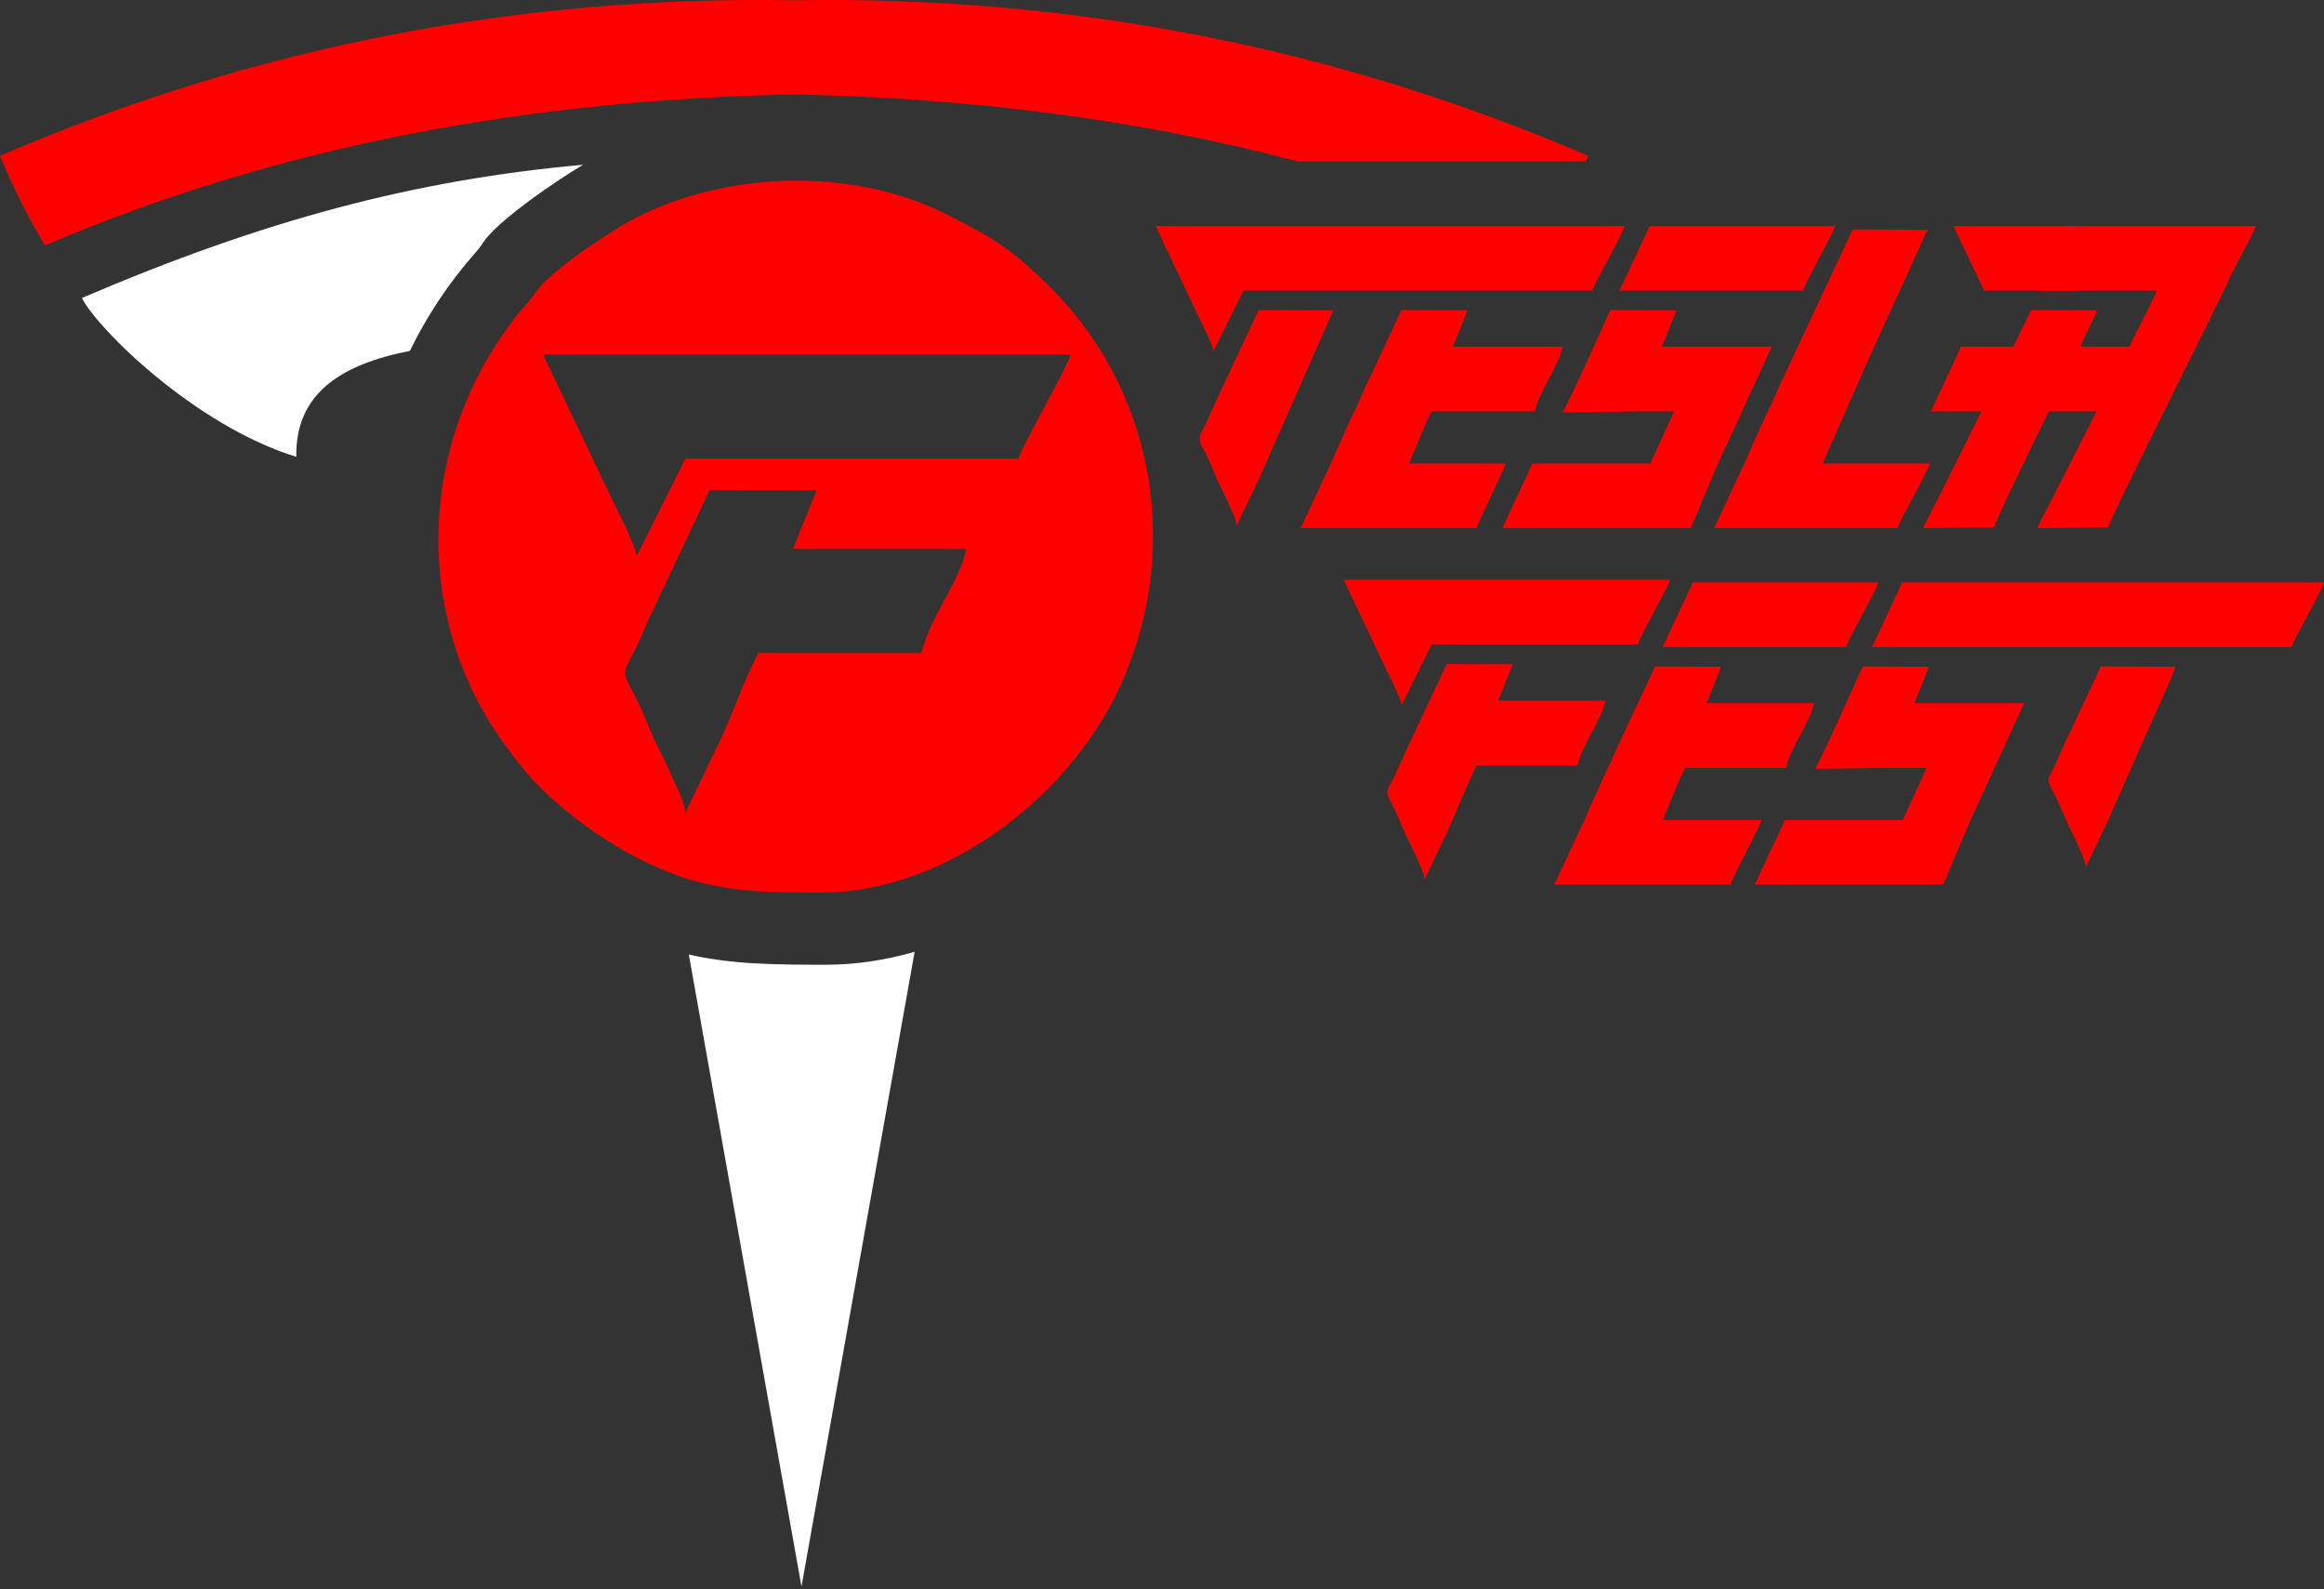 <svg width="117" height="80" viewBox="0 0 117 80" fill="none" xmlns="http://www.w3.org/2000/svg">
<rect x="0" y="0" width="117" height="80" fill="#333333" stroke="none"/>
<path fill-rule="evenodd" clip-rule="evenodd" d="M46.047 47.908L40.35 79.859L34.678 48.044C36.802 48.532 38.9 48.56 41.574 48.56C43.075 48.56 44.578 48.33 46.047 47.908ZM20.634 17.663C17.083 18.356 14.865 19.861 14.917 22.995C9.796 21.418 4.85 16.49 4.125 14.997C13.265 11.086 20.848 9.057 29.355 8.293C27.653 9.318 25.511 10.849 24.611 11.844C24.277 12.214 24.335 12.263 23.971 12.675C22.609 14.212 21.496 15.893 20.634 17.663Z" fill="#FEFEFE"/>
<path fill-rule="evenodd" clip-rule="evenodd" d="M41.319 44.929C47.718 44.929 54.16 39.919 56.623 34.023C59.444 27.271 58.009 19.573 52.896 14.481C50.948 12.542 50.047 11.995 47.669 10.796C43.063 8.473 36.991 8.58 32.346 10.794C30.97 11.451 28.199 13.311 27.215 14.4C26.937 14.707 26.985 14.748 26.682 15.09C21.113 21.378 20.542 30.559 25.242 37.242C25.746 37.959 26.483 38.922 27.119 39.558C28.512 40.952 30.291 42.248 32.068 43.172C35.329 44.866 37.684 44.929 41.319 44.929ZM32.058 27.98C31.896 27.284 31.236 25.981 30.894 25.3L27.34 17.845H53.9C53.71 18.556 51.465 22.391 51.279 23.087H34.505L32.058 27.98ZM35.728 24.66L41.108 24.679L39.921 27.63H48.658C48.238 29.435 46.807 31.067 46.386 32.872H38.174C37.545 34.06 36.99 35.631 36.431 36.895L34.505 40.91C34.454 40.303 33.949 39.389 33.681 38.763C33.353 37.994 33.054 37.535 32.733 36.741C31.409 33.472 31.092 34.394 31.941 32.758C32.319 32.029 32.5 31.45 32.873 30.716L35.728 24.66Z" fill="#FF0000"/>
<path fill-rule="evenodd" clip-rule="evenodd" d="M104.597 11.375V14.631H99.893L98.348 11.375H104.597Z" fill="#FF0000"/>
<path fill-rule="evenodd" clip-rule="evenodd" d="M72.834 33.421L76.16 33.433L75.427 35.266H80.829C80.569 36.386 79.684 37.4 79.424 38.521H74.347C73.958 39.259 73.256 40.985 72.91 41.77L71.719 44.263C71.688 43.886 71.376 43.319 71.21 42.93C71.007 42.452 70.823 42.167 70.624 41.674C69.805 39.644 69.61 40.217 70.135 39.2C70.368 38.748 70.838 37.638 71.069 37.182L72.834 33.421ZM98.729 17.452H101.361C101.762 16.633 102.081 15.975 102.254 15.607L105.58 15.619C105.475 15.881 105.156 16.557 104.725 17.452H107.194C107.754 16.338 108.25 15.345 108.603 14.631H102.712L104.231 11.375H113.568C113.488 11.675 112.822 12.869 112.367 13.74C111.909 14.886 106.304 25.858 106.148 26.532L102.556 26.586C102.95 25.823 104.225 23.322 105.55 20.707H103.144C101.839 23.387 100.487 26.171 100.403 26.532L96.812 26.586C97.257 25.723 98.535 23.169 99.755 20.707H97.209L98.729 17.452ZM91.752 23.331H97.154C97.037 23.772 95.648 26.154 95.534 26.586H86.298L87.762 23.45C88.095 22.695 88.842 21.011 89.036 20.636C89.269 20.183 89.381 19.824 89.612 19.368L93.272 11.552L97.034 11.564C94.702 16.788 96.006 13.662 91.811 23.206L91.752 23.331ZM77.153 23.331H83.083L84.287 20.707H82.588L78.672 20.761C79.514 19.131 80.288 17.283 81.075 15.607L84.401 15.619L83.668 17.452H89.194L86.414 23.511L85.118 26.586H75.633L77.153 23.331ZM83.053 11.375H92.389C92.272 11.817 90.883 14.199 90.769 14.631H81.533L83.053 11.375ZM70.933 23.331H75.793C75.675 23.772 74.462 26.154 74.347 26.586H65.479L66.943 23.45C67.276 22.695 68.023 21.011 68.217 20.636C68.45 20.183 68.562 19.824 68.792 19.368L70.558 15.607L73.884 15.619L73.15 17.452H78.672C78.412 18.573 77.528 19.586 77.267 20.707H72.07C71.681 21.445 71.338 22.42 70.993 23.206L70.933 23.331ZM81.793 11.375C81.675 11.817 80.287 14.199 80.172 14.631H62.605L61.093 17.669C60.993 17.237 60.584 16.427 60.373 16.005L58.176 11.375H81.793ZM63.361 15.607L67.124 15.619L63.45 23.964L62.259 26.457C62.228 26.08 61.915 25.513 61.75 25.123C61.547 24.646 61.362 24.361 61.163 23.868C60.345 21.838 60.149 22.411 60.674 21.394C60.908 20.942 61.019 20.583 61.25 20.127L63.361 15.607ZM117 29.314C116.883 29.756 115.495 32.137 115.38 32.569H94.246L95.765 29.314H117ZM105.765 33.546L109.524 33.558C108.606 35.852 110.903 30.446 106.2 41.145L105.009 43.637C104.978 43.261 104.665 42.693 104.5 42.304C104.297 41.827 104.112 41.541 103.913 41.048C103.095 39.019 102.899 39.591 103.424 38.575C103.658 38.122 103.769 37.763 104 37.307L105.765 33.546ZM89.865 41.27H95.795L96.999 38.646H95.3L91.384 38.7C92.226 37.069 93.001 35.222 93.787 33.546L97.114 33.558L96.38 35.391H101.906L99.126 41.449L97.83 44.525H88.346L89.865 41.27ZM83.703 41.27H88.68C88.563 41.711 87.245 44.093 87.13 44.525H78.25L79.713 41.389C80.047 40.634 80.793 38.95 80.987 38.575C81.221 38.122 81.332 37.763 81.563 37.307L83.328 33.546L86.654 33.558L85.921 35.391H91.323C91.063 36.511 90.178 37.525 89.918 38.646H84.841C84.452 39.384 84.108 40.359 83.763 41.145L83.703 41.27ZM85.227 29.314H94.564C94.446 29.756 93.058 32.137 92.943 32.569H83.707L85.227 29.314ZM70.566 35.483C70.465 35.051 70.057 34.241 69.845 33.819L67.649 29.189H84.07C83.952 29.631 82.564 32.012 82.449 32.444H72.078L70.566 35.483Z" fill="#FF0000"/>
<path fill-rule="evenodd" clip-rule="evenodd" d="M0 7.842C12.944 2.279 26.283 -0.218 39.975 0.015C53.667 -0.218 67.006 2.279 79.95 7.842C79.91 7.937 79.871 8.031 79.831 8.126H65.347C57.065 5.942 48.589 4.929 39.975 4.753C27.03 5.017 14.397 7.172 2.265 12.35C1.416 10.941 0.659 9.441 0 7.842Z" fill="#FF0000"/>
</svg>
